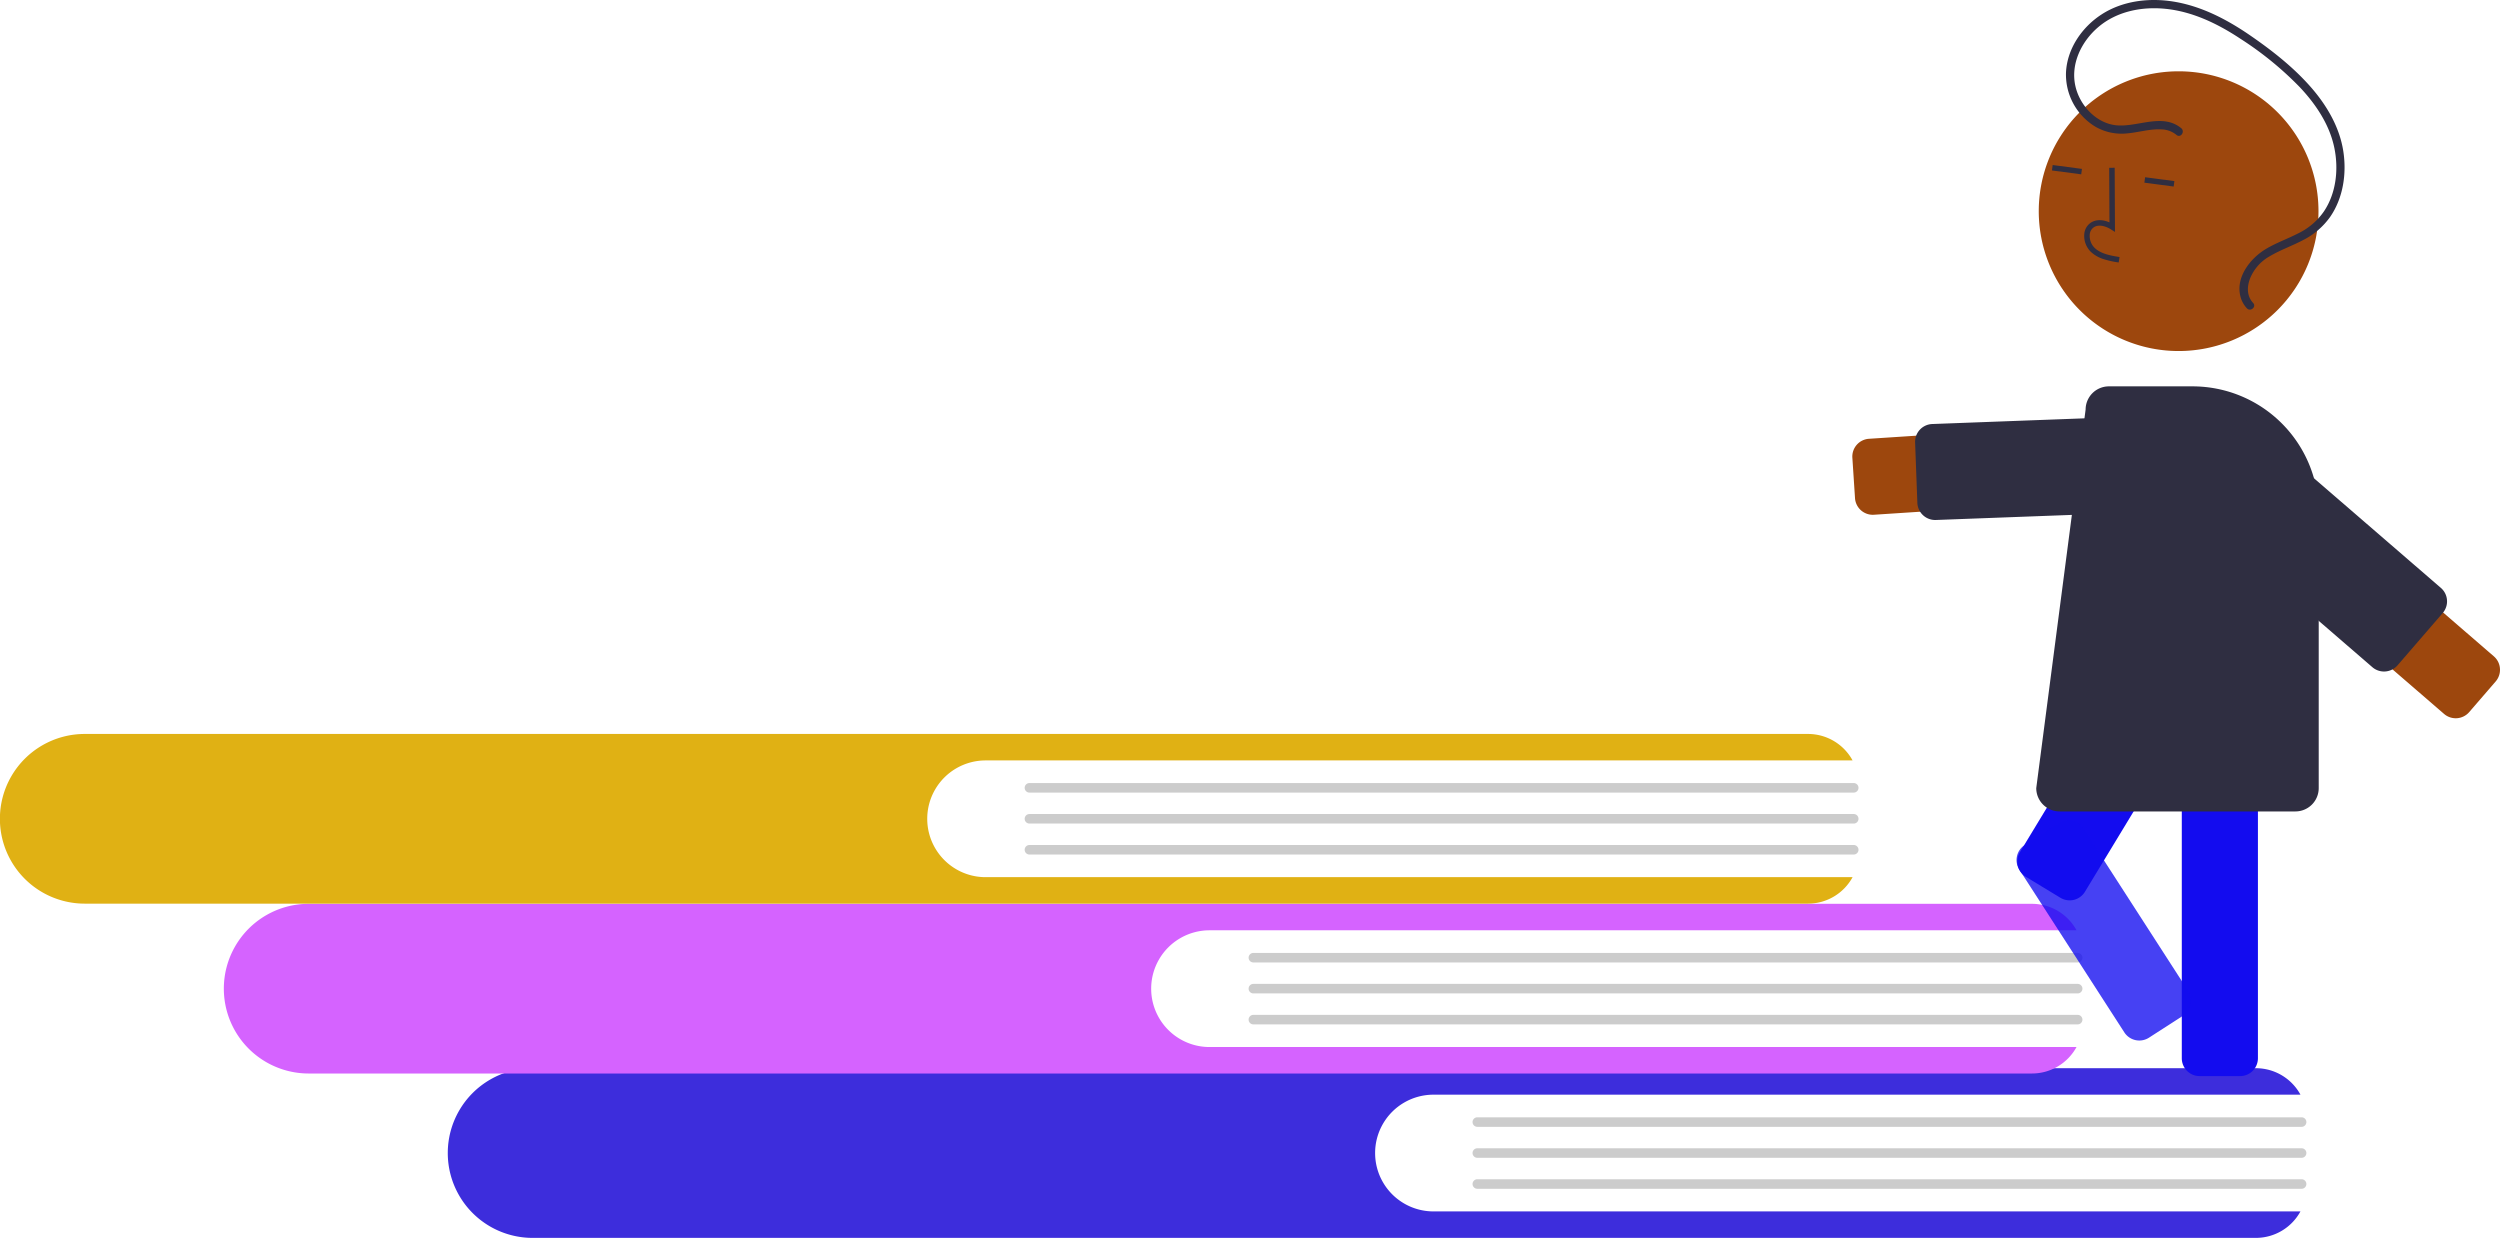 <svg xmlns="http://www.w3.org/2000/svg" width="911.603" height="451.383" viewBox="0 0 911.603 451.383">
  <g id="books" transform="translate(0 -0.001)">
    <path id="Path_1" data-name="Path 1" d="M666.907,666.039a21.283,21.283,0,1,1,0-42.566H983.042A18.505,18.505,0,0,0,966.8,613.82H338.413a30.936,30.936,0,0,0,0,61.872H966.8a18.506,18.506,0,0,0,16.237-9.653Z" transform="translate(-144.199 -224.308)" fill="#3d2ddc"/>
    <path id="Path_2" data-name="Path 2" d="M983.462,635.2H682.891a1.737,1.737,0,0,1,0-3.475H983.462a1.737,1.737,0,0,1,0,3.475Z" transform="translate(-144.199 -224.308)" fill="#ccc"/>
    <path id="Path_3" data-name="Path 3" d="M983.462,646.493H682.891a1.737,1.737,0,1,1,0-3.475H983.462a1.737,1.737,0,0,1,0,3.475Z" transform="translate(-144.199 -224.308)" fill="#ccc"/>
    <path id="Path_4" data-name="Path 4" d="M983.462,657.787H682.891a1.737,1.737,0,0,1,0-3.475H983.462a1.737,1.737,0,0,1,0,3.475Z" transform="translate(-144.199 -224.308)" fill="#ccc"/>
    <path id="Path_5" data-name="Path 5" d="M585.249,606.1a21.283,21.283,0,1,1,0-42.566H901.384a18.505,18.505,0,0,0-16.237-9.653H256.755a30.936,30.936,0,0,0,0,61.872H885.147a18.505,18.505,0,0,0,16.237-9.653Z" transform="translate(-144.199 -224.308)" fill="#d563ff"/>
    <path id="Path_6" data-name="Path 6" d="M901.8,575.26H601.233a1.737,1.737,0,0,1,0-3.475H901.8a1.737,1.737,0,1,1,0,3.475Z" transform="translate(-144.199 -224.308)" fill="#ccc"/>
    <path id="Path_7" data-name="Path 7" d="M901.8,586.553H601.233a1.737,1.737,0,1,1,0-3.475H901.8a1.737,1.737,0,1,1,0,3.475Z" transform="translate(-144.199 -224.308)" fill="#ccc"/>
    <path id="Path_8" data-name="Path 8" d="M901.8,597.846H601.233a1.737,1.737,0,0,1,0-3.475H901.8a1.737,1.737,0,1,1,0,3.475Z" transform="translate(-144.199 -224.308)" fill="#ccc"/>
    <path id="Path_9" data-name="Path 9" d="M503.591,544.159a21.283,21.283,0,0,1,0-42.566H819.726a18.506,18.506,0,0,0-16.237-9.653H175.1a30.936,30.936,0,0,0,0,61.872H803.489a18.505,18.505,0,0,0,16.237-9.653Z" transform="translate(-144.199 -224.308)" fill="#e0b114"/>
    <path id="Path_10" data-name="Path 10" d="M820.146,513.32H519.575a1.737,1.737,0,1,1,0-3.475H820.146a1.737,1.737,0,1,1,0,3.475Z" transform="translate(-144.199 -224.308)" fill="#ccc"/>
    <path id="Path_11" data-name="Path 11" d="M820.146,524.613H519.575a1.737,1.737,0,1,1,0-3.475H820.146a1.737,1.737,0,1,1,0,3.475Z" transform="translate(-144.199 -224.308)" fill="#ccc"/>
    <path id="Path_12" data-name="Path 12" d="M820.146,535.906H519.575a1.737,1.737,0,1,1,0-3.475H820.146a1.737,1.737,0,1,1,0,3.475Z" transform="translate(-144.199 -224.308)" fill="#ccc"/>
    <path id="Path_13" data-name="Path 13" d="M827.087,412.022a6.5,6.5,0,0,1-6.476-6.075l-.965-14.728a6.5,6.5,0,0,1,6.061-6.911l115.387-7.557a13.88,13.88,0,0,1,1.814,27.7l-115.387,7.556Q827.3,412.021,827.087,412.022Z" transform="translate(-144.199 -224.308)" fill="#9d470d"/>
    <path id="Path_14" data-name="Path 14" d="M849.84,413.921a6.508,6.508,0,0,1-6.493-6.258l-.822-22a6.5,6.5,0,0,1,6.253-6.738l94.886-3.546a6.5,6.5,0,0,1,6.738,6.253l.822,22a6.5,6.5,0,0,1-6.253,6.738l-94.886,3.546C850,413.919,849.921,413.921,849.84,413.921Z" transform="translate(-144.199 -224.308)" fill="#2f2e41"/>
    <path id="Path_15" data-name="Path 15" d="M961.031,616.7h-14.76a6.507,6.507,0,0,1-6.5-6.5V487.187a6.507,6.507,0,0,1,6.5-6.5h14.76a6.507,6.507,0,0,1,6.5,6.5V610.2a6.507,6.507,0,0,1-6.5,6.5Z" transform="translate(-144.199 -224.308)" fill="#130cef"/>
    <path id="Path_16" data-name="Path 16" d="M895.518,551.677,882.9,544.026a6.507,6.507,0,0,1-2.189-8.928l63.764-105.2a6.507,6.507,0,0,1,8.928-2.189l12.622,7.651a6.507,6.507,0,0,1,2.189,8.928l-63.764,105.2a6.507,6.507,0,0,1-8.928,2.189Z" transform="translate(-144.199 -224.308)" fill="#130cef"/>
    <path id="Path_23" data-name="Path 23" d="M51,0A51,51,0,1,1,0,51,51,51,0,0,1,51,0Z" transform="translate(743.415 26.001)" fill="#9d470d"/>
    <path id="Path_17" data-name="Path 17" d="M911.008,318.722a12.1,12.1,0,0,1-4.417-2.593,8.133,8.133,0,0,1-2.378-6.439,5.472,5.472,0,0,1,2.433-4.211c1.824-1.17,4.263-1.173,6.747-.079l-.094-19.91,2-.01.111,23.406-1.541-.969c-1.787-1.122-4.339-1.912-6.142-.755a3.514,3.514,0,0,0-1.522,2.719,6.146,6.146,0,0,0,1.768,4.8c2.208,2.109,5.43,2.769,9.1,3.359l-.317,1.975a32.961,32.961,0,0,1-5.752-1.294Z" transform="translate(-144.199 -224.308)" fill="#2f2e41"/>
    <rect id="Rectangle_1" data-name="Rectangle 1" width="2" height="10.772" transform="translate(748.223 62.161) rotate(-82.477)" fill="#2f2e41"/>
    <rect id="Rectangle_2" data-name="Rectangle 2" width="2" height="10.772" transform="translate(781.931 66.612) rotate(-82.477)" fill="#2f2e41"/>
    <path id="Path_18" data-name="Path 18" d="M981.2,520.192h-86a8.51,8.51,0,0,1-8.5-8.5l18-138.064a8.49,8.49,0,0,1,8.5-8.436h30.52a46.032,46.032,0,0,1,45.98,45.98v100.52A8.51,8.51,0,0,1,981.2,520.192Z" transform="translate(-144.199 -224.308)" fill="#2f2e41"/>
    <path id="Path_19" data-name="Path 19" d="M1055.19,465.789a6.511,6.511,0,0,1-.968,7.007l-9.649,11.169a6.5,6.5,0,0,1-9.168.669l-87.5-75.6a13.879,13.879,0,1,1,18.148-21.005l87.5,75.6a6.463,6.463,0,0,1,1.637,2.161Z" transform="translate(-144.199 -224.308)" fill="#9d470d"/>
    <path id="Path_20" data-name="Path 20" d="M1035.88,440.841a6.51,6.51,0,0,1-.967,7.007l-16.482,19.077a6.507,6.507,0,0,1-9.168.669l-71.851-62.076a6.5,6.5,0,0,1-.669-9.168l16.481-19.077a6.5,6.5,0,0,1,9.168-.669l71.851,62.076a6.469,6.469,0,0,1,1.637,2.161Z" transform="translate(-144.199 -224.308)" fill="#2f2e41"/>
    <path id="Path_21" data-name="Path 21" d="M939.568,271.061c-6.818-5.642-15.931-.306-23.641-1.063-7.376-.725-13.313-7.216-14.931-14.2-1.888-8.15,2.2-16.428,8.367-21.649,6.75-5.718,15.813-7.495,24.449-6.625,9.9,1,19.018,5.429,27.228,10.843a121.851,121.851,0,0,1,21.783,17.759c5.871,6.241,10.886,13.718,12.6,22.234,1.561,7.739.645,16.366-3.821,23.032a24.206,24.206,0,0,1-9.324,7.984c-3.9,2.008-8.073,3.47-11.846,5.728-5.7,3.414-11.179,10.373-9.237,17.47a9.793,9.793,0,0,0,2.305,4.147c1.318,1.408,3.609-.529,2.288-1.941-2.32-2.479-2.295-5.845-1.141-8.88a16.272,16.272,0,0,1,7.081-8.09c3.949-2.358,8.33-3.851,12.382-6.008a27.022,27.022,0,0,0,9.754-8.4c4.768-6.9,6.065-15.784,4.8-23.957-1.37-8.844-6.079-16.815-11.918-23.458-6.355-7.23-14.107-13.305-22.013-18.745-8.482-5.837-17.824-10.73-28.09-12.369-8.9-1.421-18.493-.26-26.156,4.721-7.153,4.649-12.557,12.515-12.944,21.2A22.236,22.236,0,0,0,908.3,270.53a19.1,19.1,0,0,0,11.458,2.426c4.256-.354,8.5-1.739,12.791-1.459a8.94,8.94,0,0,1,5.307,2.028c1.49,1.233,3.19-1.242,1.713-2.464Z" transform="translate(-144.199 -224.308)" fill="#2f2e41"/>
    <path id="Path_22" data-name="Path 22" d="M879.6,536.876q.027-.169.064-.338a6.456,6.456,0,0,1,2.831-4.091l12.4-8a6.508,6.508,0,0,1,8.986,1.939l38.261,59.32a6.5,6.5,0,0,1-1.939,8.986l-12.4,8a6.508,6.508,0,0,1-8.986-1.939l-38.261-59.32a6.453,6.453,0,0,1-.955-4.556Z" transform="translate(-144.199 -224.308)" fill="rgba(19,12,239,0.78)"/>
  </g>
</svg>
